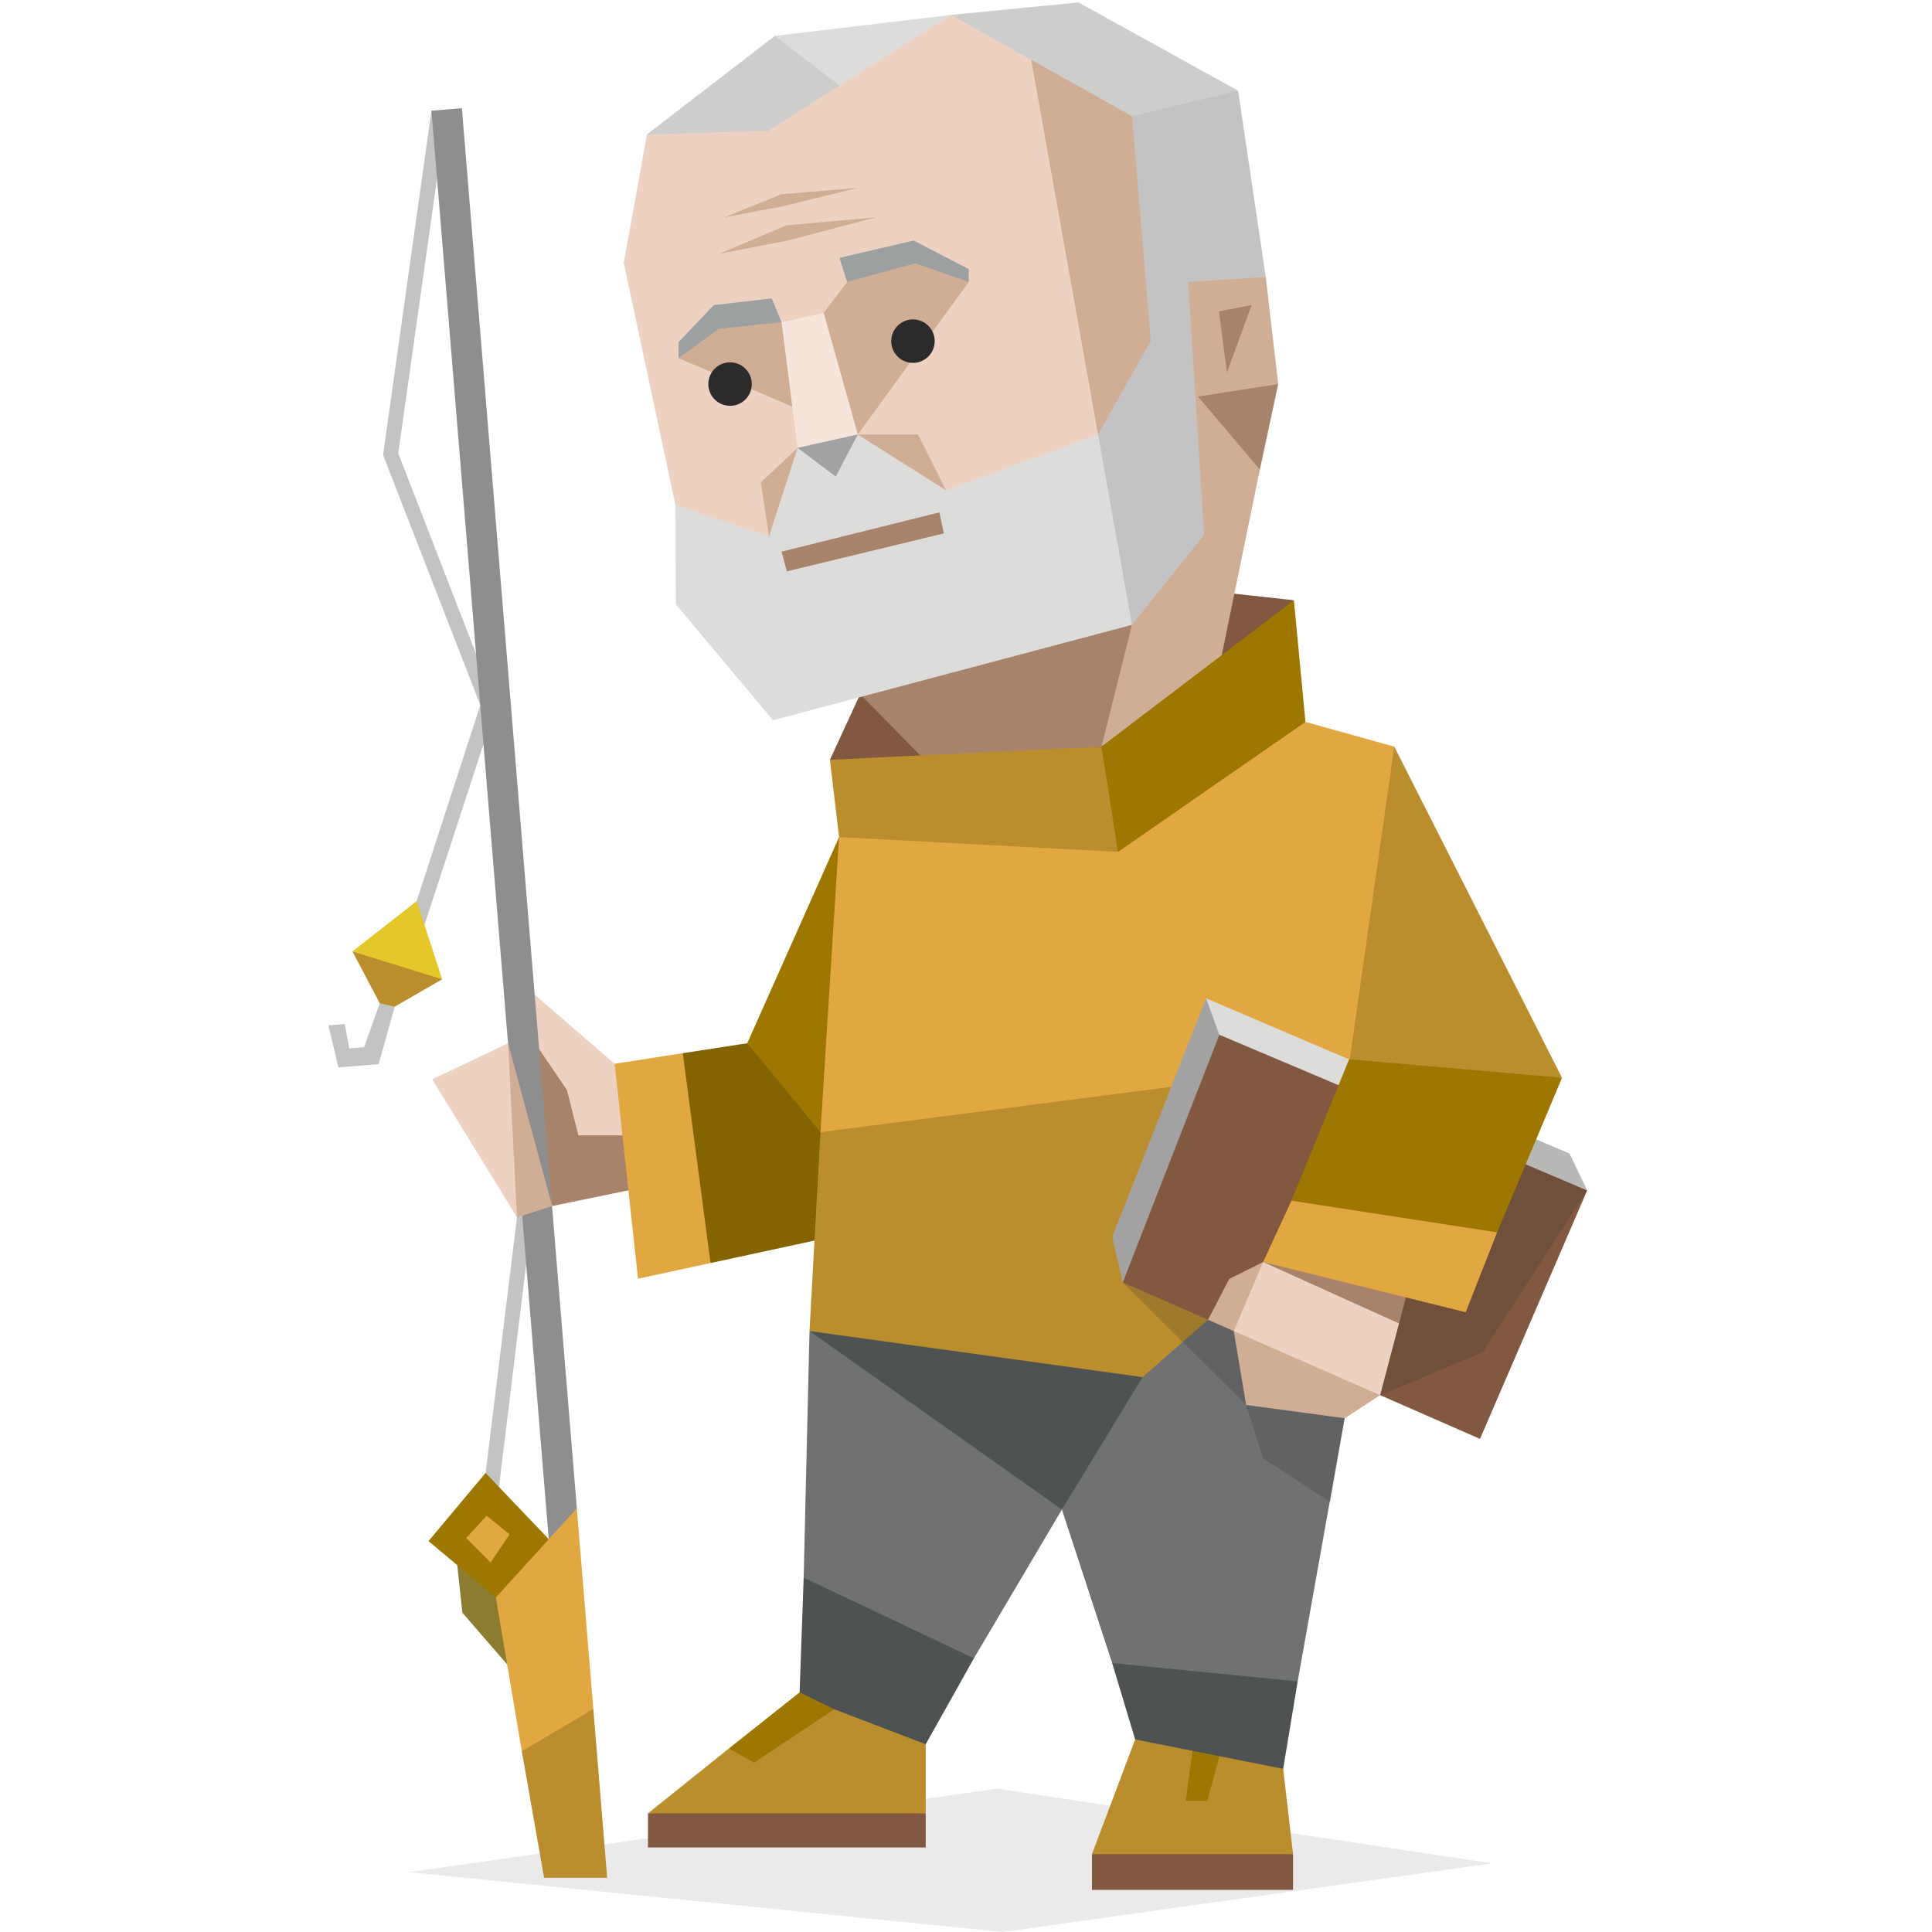 <svg id="illustration_layer_copy_4" data-name="illustration_layer copy 4" xmlns="http://www.w3.org/2000/svg" viewBox="0 0 400 400"><defs><style>.cls-1,.cls-15,.cls-22{fill:#2b2b2b;}.cls-1{opacity:0.1;}.cls-2{fill:#a8836c;}.cls-3{fill:#eed2c1;}.cls-4{fill:#9d7700;}.cls-5{fill:#846400;}.cls-6{fill:#e1a842;}.cls-7{fill:#6f7173;}.cls-8{fill:#4f5253;}.cls-9{fill:#bb8e2d;}.cls-10{fill:#825940;}.cls-11{fill:#cfae95;}.cls-12{fill:#f6e5db;}.cls-13{fill:#dcdcdb;}.cls-14{fill:#9ca0a1;}.cls-16{fill:#c3c3c3;}.cls-17{fill:#cdcdcc;}.cls-18{fill:#a2a2a2;}.cls-19{fill:#8c7c2f;}.cls-20{fill:#8e8e8e;}.cls-21{fill:#e4c728;}.cls-22{opacity:0.2;}</style></defs><title>explorers_ESTP_famous_real_ernest_hemingway</title><polygon class="cls-1" points="84.7 387.6 206.45 370.33 308.88 385.79 207.55 400 84.7 387.6"/><polygon class="cls-2" points="127.25 220.24 109.72 214.62 114.31 249.7 132.43 245.97 127.25 220.24"/><polygon class="cls-3" points="127.25 220.24 109.33 204.75 111.59 217.16 117.39 225.69 119.75 235.06 129.89 235.06 127.25 220.24"/><polygon class="cls-4" points="173.72 173.31 154.71 215.99 171.72 242.21 182.08 194.53 173.72 173.31"/><polygon class="cls-5" points="154.71 215.99 141.36 218.05 135.94 239.57 147.11 261.5 168.63 256.85 179.1 244.25 169.87 234.41 154.71 215.99"/><polygon class="cls-6" points="132.1 264.74 147.11 261.5 141.36 218.05 127.25 220.24 132.1 264.74"/><polygon class="cls-7" points="219.86 312.53 230.26 344.32 249.19 355.73 268.67 348.12 278.93 290.6 268.91 246.63 231.46 285.12 219.86 312.53"/><polygon class="cls-7" points="167.6 275.58 166.39 326.63 181.07 346.58 201.64 343.33 219.86 312.53 203.43 290.94 167.6 275.58"/><polygon class="cls-8" points="236.56 285.12 219.86 312.53 167.6 275.58 205.28 269.36 236.56 285.12"/><polygon class="cls-9" points="288.67 154.58 323.4 223.14 262.61 225.69 275.24 184.32 288.67 154.58"/><polygon class="cls-6" points="173.72 173.31 169.87 234.41 228.05 244.25 279.32 220.24 288.67 154.58 270.28 149.47 173.72 173.31"/><polygon class="cls-10" points="171.82 157.31 178.08 143.74 252.07 122.54 267.89 124.27 228.05 165.48 171.82 157.31"/><polygon class="cls-3" points="133.94 27.83 129.14 54.41 139.85 104.62 178.61 141.73 230.68 151.15 248.03 126.78 264.64 79.52 235.47 25.24 214.8 3.09 196.89 3.09 133.94 27.83"/><polygon class="cls-11" points="211.84 3.09 234.37 129.36 226.34 141.73 228.05 154.58 252.46 138.03 260.84 97.22 259.14 88.37 264.64 79.52 262.06 57.36 235.47 25.24 214.8 3.09 211.84 3.09"/><polygon class="cls-2" points="177.6 143.24 205.98 131.21 234.37 129.36 228.05 154.58 191.44 157.32 177.6 143.24"/><polygon class="cls-2" points="264.64 79.52 248.03 82.1 260.84 97.22 264.64 79.52"/><polygon class="cls-2" points="254.03 77.12 252.37 64.47 259.14 63.16 254.03 77.12"/><polygon class="cls-11" points="200.58 58.38 177.6 89.95 140.49 74.16 148.8 66.96 161.81 66.69 170.54 64.75 175.38 58.38 189.51 53.39 200.58 58.38"/><polygon class="cls-12" points="170.54 64.75 177.6 89.95 165.14 92.72 161.81 66.69 170.54 64.75"/><polygon class="cls-13" points="139.85 104.62 159.2 111.09 165.14 92.72 177.6 89.95 195.89 101.53 227.34 89.95 236.86 104.62 234.37 129.36 160.04 149.12 139.93 125.13 139.85 104.62"/><polygon class="cls-2" points="161.81 114.22 194.49 106.08 195.41 110.44 162.92 118.29 161.81 114.22"/><polygon class="cls-14" points="175.38 58.38 173.81 53.39 189.14 49.8 200.58 55.7 200.58 58.38 189.51 54.5 175.38 58.38"/><polygon class="cls-14" points="161.81 66.69 159.78 61.79 147.78 63.16 140.49 70.84 140.49 74.16 148.8 68.07 161.81 66.69"/><circle class="cls-15" cx="189.02" cy="70.63" r="4.5"/><circle class="cls-15" cx="151.15" cy="79.52" r="4.5"/><polygon class="cls-16" points="227.34 89.95 238.24 70.63 234.37 24.05 240.74 18.78 256.34 18.78 262.06 57.36 246 58.38 249.32 110.72 234.37 129.36 227.34 89.95"/><polygon class="cls-17" points="234.37 24.05 196.89 3.09 223.29 0.5 256.34 18.78 234.37 24.05"/><polygon class="cls-13" points="196.89 3.09 159.04 27.09 146.66 22.83 160.43 7.43 196.89 3.09"/><polygon class="cls-17" points="160.43 7.43 173.81 17.72 159.04 27.09 133.94 27.83 160.43 7.43"/><polygon class="cls-18" points="177.6 89.95 173.03 98.67 165.14 92.72 177.6 89.95"/><polygon class="cls-11" points="148.89 52.56 162.74 46.66 181.38 44.99 163.11 49.8 148.89 52.56"/><polygon class="cls-11" points="150 44.99 161.81 40.2 177.6 38.9 161.81 42.78 150 44.99"/><polygon class="cls-9" points="171.82 157.31 228.05 154.58 235.03 164.12 231.46 176.38 173.72 173.31 171.82 157.31"/><polygon class="cls-4" points="228.05 154.58 267.89 124.27 270.28 149.47 231.46 176.38 228.05 154.58"/><polygon class="cls-9" points="169.87 234.41 279.32 220.24 277.6 239.57 259.82 264.74 236.56 285.12 167.6 275.58 169.87 234.41"/><polygon class="cls-8" points="230.26 344.32 235.02 360.13 249.97 369.32 265.67 366.22 268.67 348.12 230.26 344.32"/><polygon class="cls-8" points="201.64 343.33 166.39 326.63 165.55 350.38 174.73 363.14 191.66 361.13 201.64 343.33"/><polygon class="cls-9" points="235.02 360.13 226.08 383.87 245.49 385.91 267.71 383.87 265.67 366.22 252.46 363.6 248.97 364.98 246.89 362.49 235.02 360.13"/><rect class="cls-10" x="226.08" y="383.87" width="41.63" height="7.41"/><polygon class="cls-9" points="165.55 353.44 150.92 362 134.16 375.43 159.44 377.22 191.66 375.43 191.66 361.13 172.73 353.89 165.55 353.44"/><rect class="cls-10" x="134.16" y="375.43" width="57.5" height="7.07"/><polygon class="cls-4" points="252.46 363.6 249.97 372.86 245.49 372.86 246.9 362.49 252.46 363.6"/><polygon class="cls-4" points="172.73 353.89 156.12 364.95 150.92 362 165.55 350.38 172.73 353.89"/><polygon class="cls-16" points="87.59 192.4 84.68 191.45 99.44 145.98 79.31 94.2 89.33 22.92 92.41 23.35 82.45 93.84 102.71 146.06 87.59 192.4"/><polygon class="cls-16" points="103.12 309.35 100.54 304.95 107.7 246.63 110.74 247.03 103.12 309.35"/><polygon class="cls-19" points="94.67 324.05 95.73 333.9 105 344.59 105.19 327.95 94.67 324.05"/><polygon class="cls-4" points="113.62 318.68 100.54 304.95 88.72 319.07 102.66 330.74 111.48 326.77 113.62 318.68"/><polygon class="cls-6" points="96.52 318.43 100.75 313.81 105.52 317.69 101.55 323.49 96.52 318.43"/><polygon class="cls-20" points="119.43 312.28 115.23 338.38 89.33 22.92 95.63 22.4 119.43 312.28"/><polygon class="cls-6" points="122.84 353.81 119.43 312.28 102.66 330.74 108.04 362.59 116.28 374.8 122.84 353.81"/><polygon class="cls-9" points="122.84 353.81 108.04 362.59 112.65 388.77 125.71 388.77 122.84 353.81"/><polygon class="cls-21" points="86.27 186.56 91.55 202.75 82.5 202.8 72.97 196.99 86.27 186.56"/><polygon class="cls-9" points="91.55 202.75 79.64 209.62 72.97 196.99 91.55 202.75"/><polygon class="cls-16" points="81.72 208.43 78.39 220.32 70.07 221 67.99 212.29 71.38 212.01 72.31 217.06 75.38 216.81 78.63 207.7 81.72 208.43"/><polygon class="cls-11" points="105.19 215.99 92.69 224.33 107.04 252.04 114.31 249.7 105.19 215.99"/><polygon class="cls-3" points="105.19 215.99 107.04 252.04 89.48 223.47 105.19 215.99"/><polygon class="cls-22" points="232.46 265.51 258 290.88 261.51 301.89 275.42 311.03 278.41 293.64 261.51 265.51 232.46 265.51"/><polygon class="cls-10" points="251.45 211.21 328.61 246.46 306.42 297.91 232.46 265.51 251.45 211.21"/><polygon class="cls-13" points="252.46 214.24 250.11 212.86 249.7 206.69 324.95 238.83 328.61 246.46 252.46 214.24"/><polygon class="cls-22" points="279.32 252.68 318.05 235.88 324.95 238.83 328.61 246.46 306.92 280.01 285.74 288.85 279.32 252.68"/><polygon class="cls-18" points="249.7 206.69 230.28 256.07 232.46 265.51 252.46 214.24 249.7 206.69"/><polygon class="cls-4" points="279.32 219.31 267.38 248.59 283.71 258.89 309.96 255.15 323.4 223.14 279.32 219.31"/><polygon class="cls-11" points="261.51 261.29 254.51 264.78 250.11 273.25 255.44 275.58 261.51 268.44 261.51 261.29"/><polygon class="cls-3" points="289.65 274.01 285.74 288.85 270.28 288.85 255.44 275.58 261.51 261.29 284.71 264.74 289.65 274.01"/><polygon class="cls-2" points="261.51 261.29 289.65 274.01 291.07 268.61 284.71 264.74 261.51 261.29"/><polygon class="cls-6" points="267.38 248.59 309.96 255.15 303.46 271.68 261.51 261.29 267.38 248.59"/><polygon class="cls-11" points="255.44 275.58 258 290.88 278.41 293.64 285.74 288.85 255.44 275.58"/><polygon class="cls-11" points="177.6 89.95 190.07 89.95 195.89 101.53 177.6 89.95"/><polygon class="cls-11" points="165.14 92.72 157.52 99.87 159.2 111.09 165.14 92.72"/></svg>